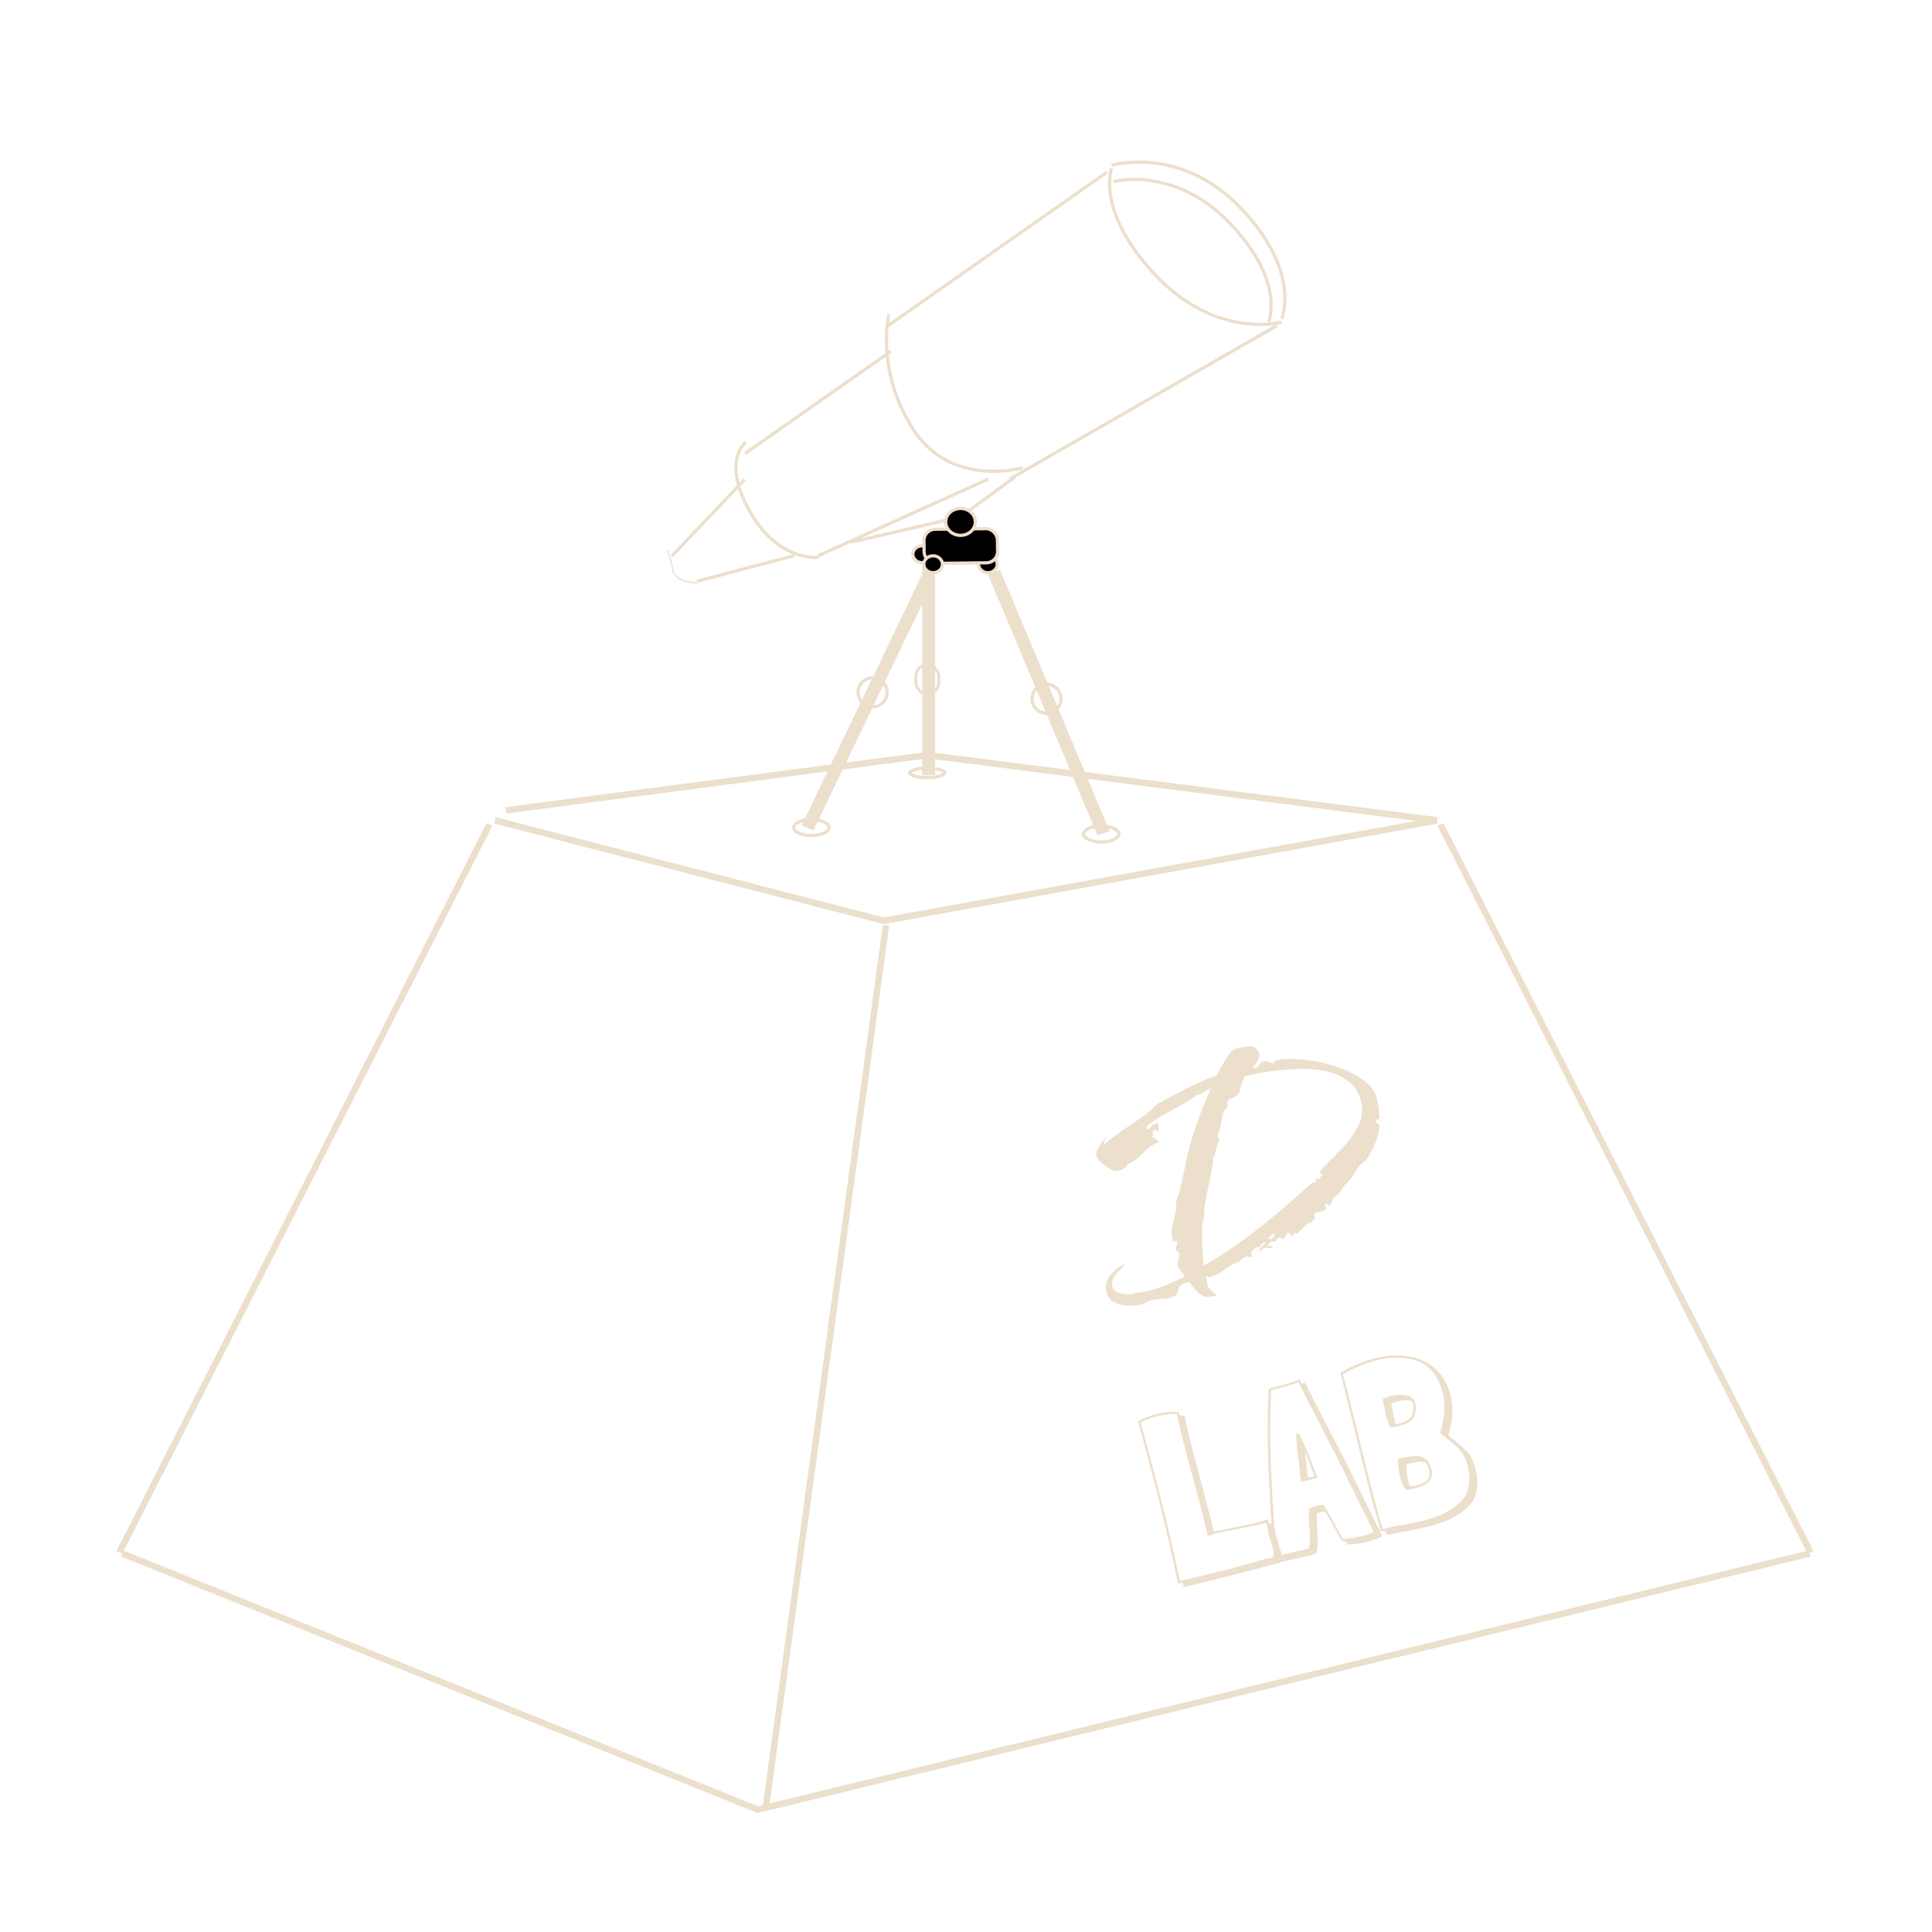 <svg width="300" height="300" viewBox="0 0 300 300" fill="none" xmlns="http://www.w3.org/2000/svg">
<line y1="-0.5" x2="126.862" y2="-0.5" transform="matrix(0.453 -0.891 0.92 0.393 19 241.239)" stroke="#ECDFCC"/>
<path d="M19 241.232L117.675 281L281 241.232" stroke="#ECDFCC"/>
<path d="M76.844 127.387L137.24 142.982L223.156 127.387" stroke="#ECDFCC"/>
<line y1="-0.5" x2="126.862" y2="-0.5" transform="matrix(-0.453 -0.891 -0.92 0.393 280.676 241.239)" stroke="#ECDFCC"/>
<line y1="-0.5" x2="138.508" y2="-0.5" transform="matrix(0.135 -0.991 0.993 0.114 119.377 281)" stroke="#ECDFCC"/>
<path d="M78.555 125.827L144.045 117.25L223.166 127.387" stroke="#ECDFCC"/>
<line x1="144.195" y1="86.059" x2="144.195" y2="120.369" stroke="#ECDFCC" stroke-width="2"/>
<path d="M153.402 86.309C154.225 86.309 154.854 86.916 154.854 87.619C154.854 88.322 154.225 88.929 153.402 88.929C152.58 88.929 151.951 88.322 151.951 87.619C151.951 86.916 152.58 86.31 153.402 86.309Z" fill="black" stroke="#ECDFCC" stroke-width="0.5"/>
<path d="M143.195 84.75C144.017 84.75 144.646 85.356 144.646 86.06C144.646 86.763 144.017 87.369 143.195 87.369C142.372 87.369 141.744 86.763 141.744 86.06C141.744 85.356 142.372 84.75 143.195 84.75Z" fill="black" stroke="#ECDFCC" stroke-width="0.5"/>
<line y1="-0.25" x2="47.863" y2="-0.25" transform="matrix(0.867 -0.498 0.46 0.888 156.892 74.615)" stroke="#ECDFCC" stroke-width="0.5"/>
<line y1="-0.25" x2="41.489" y2="-0.25" transform="matrix(0.819 -0.574 0.535 0.845 138.026 50.78)" stroke="#ECDFCC" stroke-width="0.5"/>
<line y1="-0.25" x2="27.659" y2="-0.25" transform="matrix(0.819 -0.574 0.535 0.845 115.811 70.642)" stroke="#ECDFCC" stroke-width="0.5"/>
<line y1="-0.25" x2="16.437" y2="-0.25" transform="matrix(0.689 -0.725 0.689 0.725 104.491 86.532)" stroke="#ECDFCC" stroke-width="0.5"/>
<line y1="-0.25" x2="15.607" y2="-0.25" transform="matrix(0.967 -0.255 0.231 0.973 108.264 90.505)" stroke="#ECDFCC" stroke-width="0.5"/>
<line y1="-0.25" x2="28.977" y2="-0.25" transform="matrix(0.912 -0.411 0.377 0.926 127.13 86.532)" stroke="#ECDFCC" stroke-width="0.5"/>
<path d="M172.599 25.67C172.599 25.67 183.305 22.451 192.738 32.383C202.171 42.314 199.011 49.505 199.011 49.505" stroke="#ECDFCC" stroke-width="0.5"/>
<path d="M172.839 28.197C172.839 28.197 182.325 25.631 190.988 34.674C199.65 43.717 197 50 197 50" stroke="#ECDFCC" stroke-width="0.5"/>
<path d="M172.599 26.191C172.599 26.191 170.098 32.904 179.531 42.835C188.964 52.766 199.011 50.026 199.011 50.026" stroke="#ECDFCC" stroke-width="0.5"/>
<path d="M138.026 48.794C138.026 48.794 135.883 57.482 141.799 66.67C147.715 75.858 158.778 72.629 158.778 72.629" stroke="#ECDFCC" stroke-width="0.5"/>
<path d="M115.802 68.648C115.802 68.648 111.964 71.55 116.463 79.46C120.962 87.369 127.13 86.532 127.13 86.532" stroke="#ECDFCC" stroke-width="0.5"/>
<path d="M103.643 85.525C103.643 85.525 104.107 86.496 104.491 88.519C104.876 90.541 108.265 90.505 108.265 90.505" stroke="#ECDFCC" stroke-width="0.2"/>
<rect x="0.253" y="0.247" width="11.409" height="5.297" rx="1.75" transform="matrix(1 -0.011 0.014 1 143.192 81.957)" fill="black" stroke="#ECDFCC" stroke-width="0.5"/>
<path d="M132.136 84.198L149.149 80.259L157.656 74.021" stroke="#ECDFCC" stroke-width="0.5"/>
<path d="M149.149 78.95C150.441 78.95 151.451 79.905 151.451 81.038C151.451 82.172 150.441 83.128 149.149 83.128C147.857 83.128 146.847 82.172 146.847 81.038C146.848 79.905 147.857 78.95 149.149 78.95Z" fill="black" stroke="#ECDFCC" stroke-width="0.5"/>
<path d="M144.896 86.309C145.718 86.309 146.347 86.916 146.347 87.619C146.347 88.322 145.718 88.929 144.896 88.929C144.074 88.929 143.445 88.322 143.445 87.619C143.445 86.916 144.074 86.31 144.896 86.309Z" fill="black" stroke="#ECDFCC" stroke-width="0.5"/>
<line y1="-1" x2="43.247" y2="-1" transform="matrix(-0.433 0.902 -0.927 -0.374 143.195 89.179)" stroke="#ECDFCC" stroke-width="2"/>
<line y1="-1" x2="43.972" y2="-1" transform="matrix(0.387 0.922 -0.943 0.333 153.403 89.179)" stroke="#ECDFCC" stroke-width="2"/>
<circle cx="135.5" cy="107.5" r="2.25" stroke="#ECDFCC" stroke-width="0.5"/>
<circle cx="162.5" cy="108.5" r="2.25" stroke="#ECDFCC" stroke-width="0.5"/>
<path d="M126 127.25C126.798 127.25 127.508 127.412 128.01 127.663C128.526 127.921 128.75 128.232 128.75 128.5C128.75 128.768 128.526 129.079 128.01 129.337C127.508 129.588 126.798 129.75 126 129.75C125.202 129.75 124.492 129.588 123.99 129.337C123.474 129.079 123.25 128.768 123.25 128.5C123.25 128.232 123.474 127.921 123.99 127.663C124.492 127.412 125.202 127.25 126 127.25Z" stroke="#ECDFCC" stroke-width="0.5"/>
<path d="M171 128.25C171.798 128.25 172.508 128.412 173.01 128.663C173.526 128.921 173.75 129.232 173.75 129.5C173.75 129.768 173.526 130.079 173.01 130.337C172.508 130.588 171.798 130.75 171 130.75C170.202 130.75 169.492 130.588 168.99 130.337C168.474 130.079 168.25 129.768 168.25 129.5C168.25 129.232 168.474 128.921 168.99 128.663C169.492 128.412 170.202 128.25 171 128.25Z" stroke="#ECDFCC" stroke-width="0.5"/>
<path d="M144 119.25C144.809 119.25 145.531 119.36 146.042 119.53C146.299 119.616 146.489 119.712 146.609 119.807C146.733 119.904 146.75 119.971 146.75 120C146.75 120.029 146.733 120.096 146.609 120.193C146.489 120.288 146.299 120.384 146.042 120.47C145.531 120.64 144.809 120.75 144 120.75C143.191 120.75 142.469 120.64 141.958 120.47C141.701 120.384 141.511 120.288 141.391 120.193C141.267 120.096 141.25 120.029 141.25 120C141.25 119.971 141.267 119.904 141.391 119.807C141.511 119.712 141.701 119.616 141.958 119.53C142.469 119.36 143.191 119.25 144 119.25Z" stroke="#ECDFCC" stroke-width="0.5"/>
<rect x="142.225" y="103.225" width="3.55" height="4.55" rx="1.775" stroke="#ECDFCC" stroke-width="0.45"/>
<path d="M188.781 201.231L187.244 201.411C186.665 201.202 186.164 200.864 185.742 200.397C185.371 199.96 185.021 199.519 184.692 199.073L184.381 199.149C183.676 199.323 183.251 199.559 183.105 199.858C183.011 200.189 182.911 200.499 182.807 200.789C182.712 201.119 182.334 201.366 181.671 201.529C181.215 201.641 180.723 201.696 180.195 201.694C179.678 201.734 179.17 201.814 178.673 201.937C178.383 202.008 178.124 202.115 177.896 202.259C177.709 202.393 177.471 202.496 177.181 202.567C176.559 202.72 175.871 202.779 175.115 202.745C174.36 202.711 173.657 202.533 173.006 202.209C172.397 201.876 172.006 201.357 171.833 200.652C171.588 199.658 171.788 198.774 172.433 198C173.109 197.175 173.867 196.594 174.706 196.255L174.612 196.41C174.228 196.812 173.781 197.318 173.272 197.926C172.752 198.493 172.574 199.108 172.737 199.771C172.879 200.351 173.343 200.72 174.129 200.879C174.957 201.027 175.619 201.04 176.116 200.918L176.396 200.717C176.924 200.719 177.519 200.638 178.182 200.476C179.177 200.231 180.192 199.894 181.229 199.463C182.306 199.022 183.198 198.627 183.903 198.278L183.796 197.843C183.291 197.396 182.977 196.924 182.855 196.427L183.126 194.581L182.538 194.066L182.838 192.872L182.792 192.686L182.279 192.746L182.03 193.071L182.014 193.009L182.171 192.575C181.915 192.067 181.85 191.446 181.977 190.711C182.145 189.967 182.314 189.222 182.482 188.478C182.682 187.682 182.716 187.015 182.583 186.476C182.844 186.105 183.079 185.454 183.29 184.523C183.531 183.541 183.747 182.543 183.938 181.53C184.128 180.516 184.291 179.751 184.428 179.234C184.828 177.466 185.347 175.735 185.985 174.04C186.613 172.304 187.313 170.595 188.085 168.911C187.701 169.137 187.318 169.363 186.934 169.589C186.591 169.805 186.192 169.969 185.737 170.081C185.498 170.36 184.953 170.735 184.102 171.208C183.252 171.681 182.345 172.189 181.38 172.734C180.447 173.227 179.643 173.71 178.968 174.184C178.284 174.616 177.972 174.956 178.033 175.204L178.296 175.469L179.122 174.541L179.401 174.604L179.698 174.202L179.821 174.435C179.943 174.933 179.926 175.398 179.769 175.832L179.383 175.334L178.915 175.844L179.147 176.249L178.804 176.465C179.042 176.538 179.248 176.663 179.424 176.84C179.64 177.006 179.836 177.178 180.011 177.354C179.069 177.63 178.239 178.186 177.521 179.021C176.835 179.805 176.031 180.376 175.109 180.734C174.973 181.075 174.749 181.328 174.438 181.492C174.127 181.657 173.806 181.78 173.474 181.861C173.267 181.912 172.911 181.802 172.405 181.531C171.888 181.219 171.409 180.875 170.965 180.501C170.553 180.075 170.321 179.758 170.27 179.551C170.158 179.096 170.31 178.553 170.727 177.923C171.143 177.294 171.466 176.819 171.695 176.499L171.317 177.91C171.732 177.456 172.35 176.931 173.17 176.334C173.99 175.737 174.836 175.156 175.707 174.59C176.61 173.973 177.414 173.401 178.12 172.876C178.815 172.31 179.278 171.867 179.506 171.547C181.01 170.694 182.545 169.877 184.111 169.097C185.708 168.265 187.314 167.562 188.931 166.989C189.077 166.69 189.317 166.235 189.65 165.626C190.015 164.965 190.395 164.367 190.79 163.83C191.176 163.252 191.534 162.922 191.865 162.841C192.611 162.657 193.284 162.536 193.885 162.476C194.475 162.375 195.012 162.682 195.495 163.398C195.607 163.854 195.523 164.314 195.242 164.779C194.992 165.192 194.726 165.543 194.446 165.831L195.098 165.803C195.399 165.597 195.617 165.324 195.753 164.983L196.111 164.829L196.235 164.798C196.484 164.737 196.706 164.748 196.902 164.832C197.14 164.905 197.362 165.004 197.569 165.129L198.176 164.651C199.212 164.396 200.542 164.355 202.166 164.527C203.779 164.657 205.418 164.979 207.082 165.493C208.788 165.996 210.255 166.69 211.483 167.575C212.742 168.407 213.519 169.425 213.815 170.626C213.947 171.165 214.038 171.714 214.088 172.273C214.127 172.79 214.166 173.308 214.206 173.825L213.802 173.793L213.553 174.118L213.583 174.242L214.218 174.679C214.152 175.662 213.91 176.644 213.492 177.625C213.106 178.555 212.637 179.417 212.085 180.212C211.463 180.541 210.907 181.139 210.417 182.006C209.927 182.874 209.371 183.559 208.748 184.064C208.425 184.715 208.04 185.205 207.594 185.534C207.147 185.864 206.783 186.436 206.5 187.253L205.804 186.831L205.725 187.048L205.879 187.406C205.96 187.737 205.69 187.979 205.069 188.132C204.903 188.173 204.737 188.214 204.572 188.254C204.437 188.243 204.328 188.248 204.246 188.269L204.011 188.656L204.196 189.138C204.164 189.189 203.993 189.385 203.681 189.725C203.411 190.056 203.25 190.117 203.199 189.91L203.075 189.94C202.472 190.528 201.927 191.079 201.439 191.595L200.927 191.391L200.754 192.027C200.692 191.954 200.579 191.85 200.414 191.715C200.238 191.538 200.063 191.45 199.887 191.449L199.387 192.363L199.324 192.378L198.487 192.189L197.926 192.854L197.554 192.682L196.619 193.439L196.697 193.485L197.132 193.379L197.596 193.66L197.612 193.722L197.425 193.768L196.37 193.764L195.747 194.18L195.359 194.21C195.692 193.776 196.097 193.369 196.575 192.988L196.156 192.894L195.501 193.714L194.88 193.603L194.941 193.851C194.589 194.026 194.36 194.258 194.256 194.547L194.393 195.106L194.16 195.23L193.4 195.087C193.213 195.221 193.026 195.354 192.839 195.488C192.694 195.612 192.554 195.756 192.419 195.921C191.61 196.208 190.853 196.614 190.148 197.139C189.452 197.705 188.669 198.095 187.799 198.309L187.241 198.183L187.561 199.752L188.225 200.577L188.287 200.562L188.797 201.029L188.813 201.092L188.781 201.231ZM186.906 196.552C189.976 194.742 192.892 192.751 195.653 190.579C198.445 188.354 201.15 186.042 203.767 183.641L204.093 183.627L204.389 183.488L204.265 183.255L204.391 182.96L204.762 183.133L205.371 182.39L205.278 182.281L204.875 182.248C204.917 181.886 205.333 181.345 206.123 180.623C206.902 179.861 207.744 178.995 208.648 178.025C209.583 177.005 210.348 175.916 210.942 174.759C211.526 173.561 211.661 172.32 211.345 171.035C210.999 169.627 210.32 168.563 209.308 167.845C208.287 167.086 207.083 166.569 205.698 166.295C204.312 166.02 202.838 165.921 201.275 165.998C199.754 166.064 198.294 166.203 196.896 166.415C195.498 166.627 194.302 166.855 193.308 167.1C192.995 167.616 192.792 168.127 192.696 168.634C192.633 169.089 192.491 169.497 192.272 169.859C192.054 170.22 191.592 170.487 190.888 170.66L190.498 171.218L190.65 171.839C190.1 172.282 189.782 172.953 189.696 173.853C189.599 174.712 189.41 175.461 189.128 176.102L189.126 176.629L189.358 176.77L188.666 179.049L188.664 179.577L188.37 179.452C188.431 179.7 188.392 180.259 188.255 181.128C188.106 181.955 187.922 182.901 187.7 183.966C187.468 184.99 187.273 185.982 187.114 186.944C186.997 187.896 186.952 188.609 186.982 189.086C186.763 189.447 186.651 190.155 186.647 191.211C186.633 192.225 186.665 193.249 186.744 194.285C186.823 195.32 186.876 196.075 186.906 196.552ZM197.244 192.494C197.545 192.288 197.805 192.005 198.023 191.644L197.744 191.58C197.589 191.663 197.443 191.786 197.308 191.951C197.204 192.065 197.08 192.183 196.934 192.307L197.244 192.494Z" fill="#ECDFCC"/>
<path d="M198.873 240.885C199.019 241.467 199.076 241.886 199.041 242.143C199.03 242.393 198.957 242.547 198.824 242.606C198.69 242.664 198.39 242.752 197.925 242.869L197.322 242.984C196.927 243.083 196.569 243.186 196.249 243.291C194.771 243.713 192.706 244.258 190.053 244.926C187.493 245.571 185.418 246.081 183.83 246.456L183.654 245.758L182.956 245.934L182.71 244.956C182.046 241.634 181.155 237.75 180.035 233.304C178.781 228.324 177.676 224.135 176.722 220.737C176.995 220.545 177.39 220.346 177.908 220.141C178.443 219.908 178.99 219.72 179.549 219.58C180.945 219.228 182.109 219.133 183.041 219.294L183.12 219.757C183.248 219.774 183.376 219.791 183.504 219.809C183.626 219.803 183.763 219.805 183.915 219.817C184.29 221.504 184.616 222.895 184.891 223.988C185.243 225.385 185.794 227.474 186.543 230.255L188.134 236.425L188.486 237.821C191.698 237.21 194.026 236.723 195.469 236.36C195.911 236.248 196.382 236.105 196.882 235.93L197.076 236.698L197.756 236.452C197.879 236.941 197.976 237.424 198.047 237.901L198.197 238.643L198.32 238.983L198.328 239.018L198.873 240.885ZM196.982 238.243C196.936 238.057 196.883 237.749 196.824 237.318L196.639 236.436C196.598 236.471 196.426 236.527 196.124 236.603C195.682 236.715 194.565 236.946 192.772 237.299C192.348 237.381 191.664 237.516 190.721 237.704C189.802 237.886 189.086 238.042 188.574 238.17C188.202 238.264 187.858 238.375 187.544 238.504L187.536 238.469L186.885 235.737C186.562 234.457 186.038 232.473 185.311 229.785C184.597 227.144 184.069 225.148 183.729 223.798C183.483 222.821 183.155 221.419 182.744 219.592C182.022 219.476 180.986 219.589 179.637 219.929C179.101 220.064 178.598 220.227 178.127 220.42C177.673 220.584 177.342 220.742 177.132 220.894C178.392 225.502 179.476 229.609 180.384 233.217C181.504 237.662 182.395 241.546 183.059 244.868L183.217 245.497C183.892 245.327 184.384 245.215 184.692 245.162L189.483 243.993C191.345 243.524 193.35 242.982 195.497 242.367C195.77 242.273 196.093 242.18 196.465 242.086L197.242 241.927C197.545 241.851 197.725 241.732 197.783 241.568C197.841 241.405 197.796 241.033 197.65 240.451L197.105 238.583L196.982 238.243ZM214.662 238.58C213.772 238.977 213.048 239.246 212.489 239.387C211.418 239.656 210.342 239.804 209.259 239.829C209.096 239.573 208.97 239.419 208.883 239.367C208.796 239.315 208.702 239.289 208.603 239.289C208.51 239.312 208.438 239.318 208.385 239.307C208.052 238.772 207.559 237.894 206.905 236.672C206.525 235.951 206.222 235.434 205.994 235.12C205.79 234.8 205.618 234.658 205.478 234.693C205.292 234.74 205.132 234.792 204.998 234.851C204.882 234.88 204.719 234.921 204.51 234.974C204.458 235.457 204.474 236.208 204.557 237.227C204.6 238.181 204.618 238.944 204.614 239.514C204.609 240.084 204.54 240.646 204.407 241.2C204.337 241.217 204.235 241.255 204.102 241.314C203.991 241.366 203.843 241.416 203.657 241.463C203.395 241.504 202.856 241.627 202.042 241.832L200.532 242.175L198.673 242.606L198.602 241.882L197.799 242.084L197.637 239.378C197.339 235.443 197.114 231.552 196.962 227.705C196.804 223.834 196.82 219.821 197.011 215.665C197.418 215.513 197.657 215.428 197.726 215.41C197.82 215.387 198.125 215.322 198.643 215.216C199.161 215.111 200.214 214.771 201.802 214.198C201.995 214.57 202.117 214.812 202.17 214.922L202.676 214.72C203.184 215.855 204.726 218.882 207.302 223.802C208.248 225.593 208.747 226.544 208.8 226.654L214.662 238.58ZM201.619 214.652C200.619 215.003 199.618 215.305 198.617 215.557L197.884 215.742C197.605 215.812 197.433 215.868 197.369 215.908C197.196 219.937 197.182 223.813 197.328 227.539C197.498 231.258 197.726 235.21 198.013 239.394C198.054 239.854 198.09 240.291 198.12 240.704C198.144 241.094 198.159 241.4 198.165 241.621L198.243 241.638L199.081 241.427L201.848 240.767C202.087 240.732 202.369 240.673 202.695 240.591C202.951 240.527 203.099 240.477 203.14 240.442L203.236 240.381C203.357 239.979 203.414 239.519 203.408 239.001C203.401 238.483 203.365 237.799 203.299 236.949C203.204 235.587 203.205 234.659 203.303 234.164C203.559 234.1 203.769 234.047 203.932 234.006C204.089 233.941 204.214 233.898 204.307 233.874L204.761 233.76L205.477 233.654C205.768 234.026 206.101 234.561 206.475 235.259C206.872 235.951 207.117 236.384 207.21 236.558C207.719 237.594 208.165 238.384 208.55 238.931L208.585 238.922C209.546 238.903 210.526 238.767 211.527 238.515C212.109 238.369 212.699 238.158 213.298 237.884L213.29 237.849L207.594 226.29L201.619 214.652ZM202.022 230.106C201.779 227.965 201.67 226.99 201.693 227.182C201.487 225.576 201.354 224.409 201.294 223.681C201.252 222.925 201.301 222.529 201.441 222.493C201.604 222.452 201.916 222.955 202.378 224.002C202.863 225.043 203.605 226.861 204.605 229.456L202.868 229.93L202.022 230.106ZM202.642 225.347L203.086 229.467L204.098 229.212L202.642 225.347ZM225.159 223.128C226.284 223.959 227.153 224.705 227.765 225.368C228.378 226.03 228.816 226.885 229.079 227.932C229.748 230.586 229.376 232.597 227.963 233.968C226.575 235.332 224.577 236.343 221.97 236.999C220.667 237.327 219.527 237.565 218.549 237.712L218.584 237.703L216.393 238.144L216.253 238.179L216.009 238.241C215.52 238.364 215.217 238.192 215.1 237.727C214.704 237.728 214.468 237.725 214.393 237.719C213.684 235.299 212.94 232.541 212.161 229.446C211.516 226.886 211.047 224.975 210.754 223.712L209.329 217.908L208.134 213.16C209.901 212.121 211.739 211.361 213.648 210.881C215.347 210.453 216.994 210.36 218.589 210.601C220.179 210.82 221.571 211.435 222.766 212.445C223.961 213.456 224.793 214.892 225.262 216.754C225.696 218.476 225.586 220.496 224.932 222.814L224.949 222.884C224.967 222.954 225.034 223.024 225.151 223.093L225.159 223.128ZM223.665 222.502C223.642 222.409 223.653 222.307 223.7 222.197C224.359 220.001 224.472 218.042 224.039 216.32C223.4 213.783 222.134 212.147 220.241 211.411C218.348 210.675 216.179 210.614 213.736 211.23C212.013 211.664 210.286 212.371 208.553 213.352L208.527 213.395C208.826 214.483 209.245 216.098 209.784 218.239C210.411 220.729 210.868 222.594 211.156 223.834L212.527 229.428C213.266 232.36 213.984 235.013 214.68 237.387C214.878 237.387 215 237.381 215.047 237.369L215.466 237.264C215.931 237.146 216.353 237.052 216.732 236.982C217.133 236.906 217.465 236.847 217.727 236.806C219.146 236.547 220.24 236.321 221.008 236.128C223.522 235.495 225.444 234.528 226.775 233.228C228.129 231.921 228.489 230.011 227.856 227.498C227.604 226.497 227.178 225.689 226.577 225.073C225.994 224.428 225.155 223.699 224.059 222.886C223.826 222.746 223.695 222.619 223.665 222.502ZM217.438 221.36C216.903 221.495 216.393 221.586 215.91 221.634C215.653 221.203 215.434 220.628 215.253 219.906L214.98 218.675C214.95 218.46 214.889 218.166 214.795 217.794L214.681 217.34C214.942 217.101 215.352 216.911 215.911 216.77C216.749 216.559 217.558 216.529 218.338 216.679C219.112 216.806 219.596 217.253 219.79 218.021C219.913 218.51 219.881 219.025 219.696 219.567C219.575 220.067 219.314 220.455 218.912 220.729C218.534 220.998 218.043 221.208 217.438 221.36ZM219.44 218.109C219.37 217.83 219.25 217.649 219.082 217.568C218.907 217.464 218.659 217.415 218.339 217.421L218.374 217.412C217.885 217.436 217.385 217.513 216.873 217.642C216.454 217.747 216.16 217.858 215.991 217.975L216.079 218.324L216.343 219.52C216.461 220.183 216.558 220.666 216.634 220.969L216.722 221.17L217.35 221.011C218.49 220.724 219.153 220.211 219.338 219.471C219.506 218.959 219.54 218.505 219.44 218.109ZM218.512 231.373L218.433 231.356C217.996 230.996 217.657 230.339 217.417 229.385C217.141 228.291 217.035 227.328 217.098 226.495L217.953 226.354C218.704 226.19 219.338 226.104 219.856 226.097C220.368 226.067 220.849 226.206 221.297 226.514C221.746 226.822 222.07 227.371 222.269 228.162C222.404 228.698 222.393 229.146 222.237 229.507C222.028 229.956 221.717 230.294 221.304 230.522C220.891 230.749 220.382 230.939 219.777 231.092L218.512 231.373ZM221.92 228.25C221.844 227.948 221.672 227.558 221.403 227.081L221.412 227.116L221.368 227.09C220.832 226.928 220.122 226.958 219.238 227.181C219.028 227.234 218.732 227.284 218.348 227.331C218.402 228.431 218.499 229.26 218.64 229.819C218.663 229.912 218.693 230.078 218.728 230.317C218.787 230.549 218.886 230.697 219.026 230.761C219.189 230.819 219.422 230.81 219.724 230.734C220.283 230.593 220.737 230.429 221.085 230.243C221.452 230.027 221.725 229.735 221.905 229.368C222.026 229.065 222.032 228.693 221.92 228.25Z" fill="#ECDFCC"/>
</svg>

